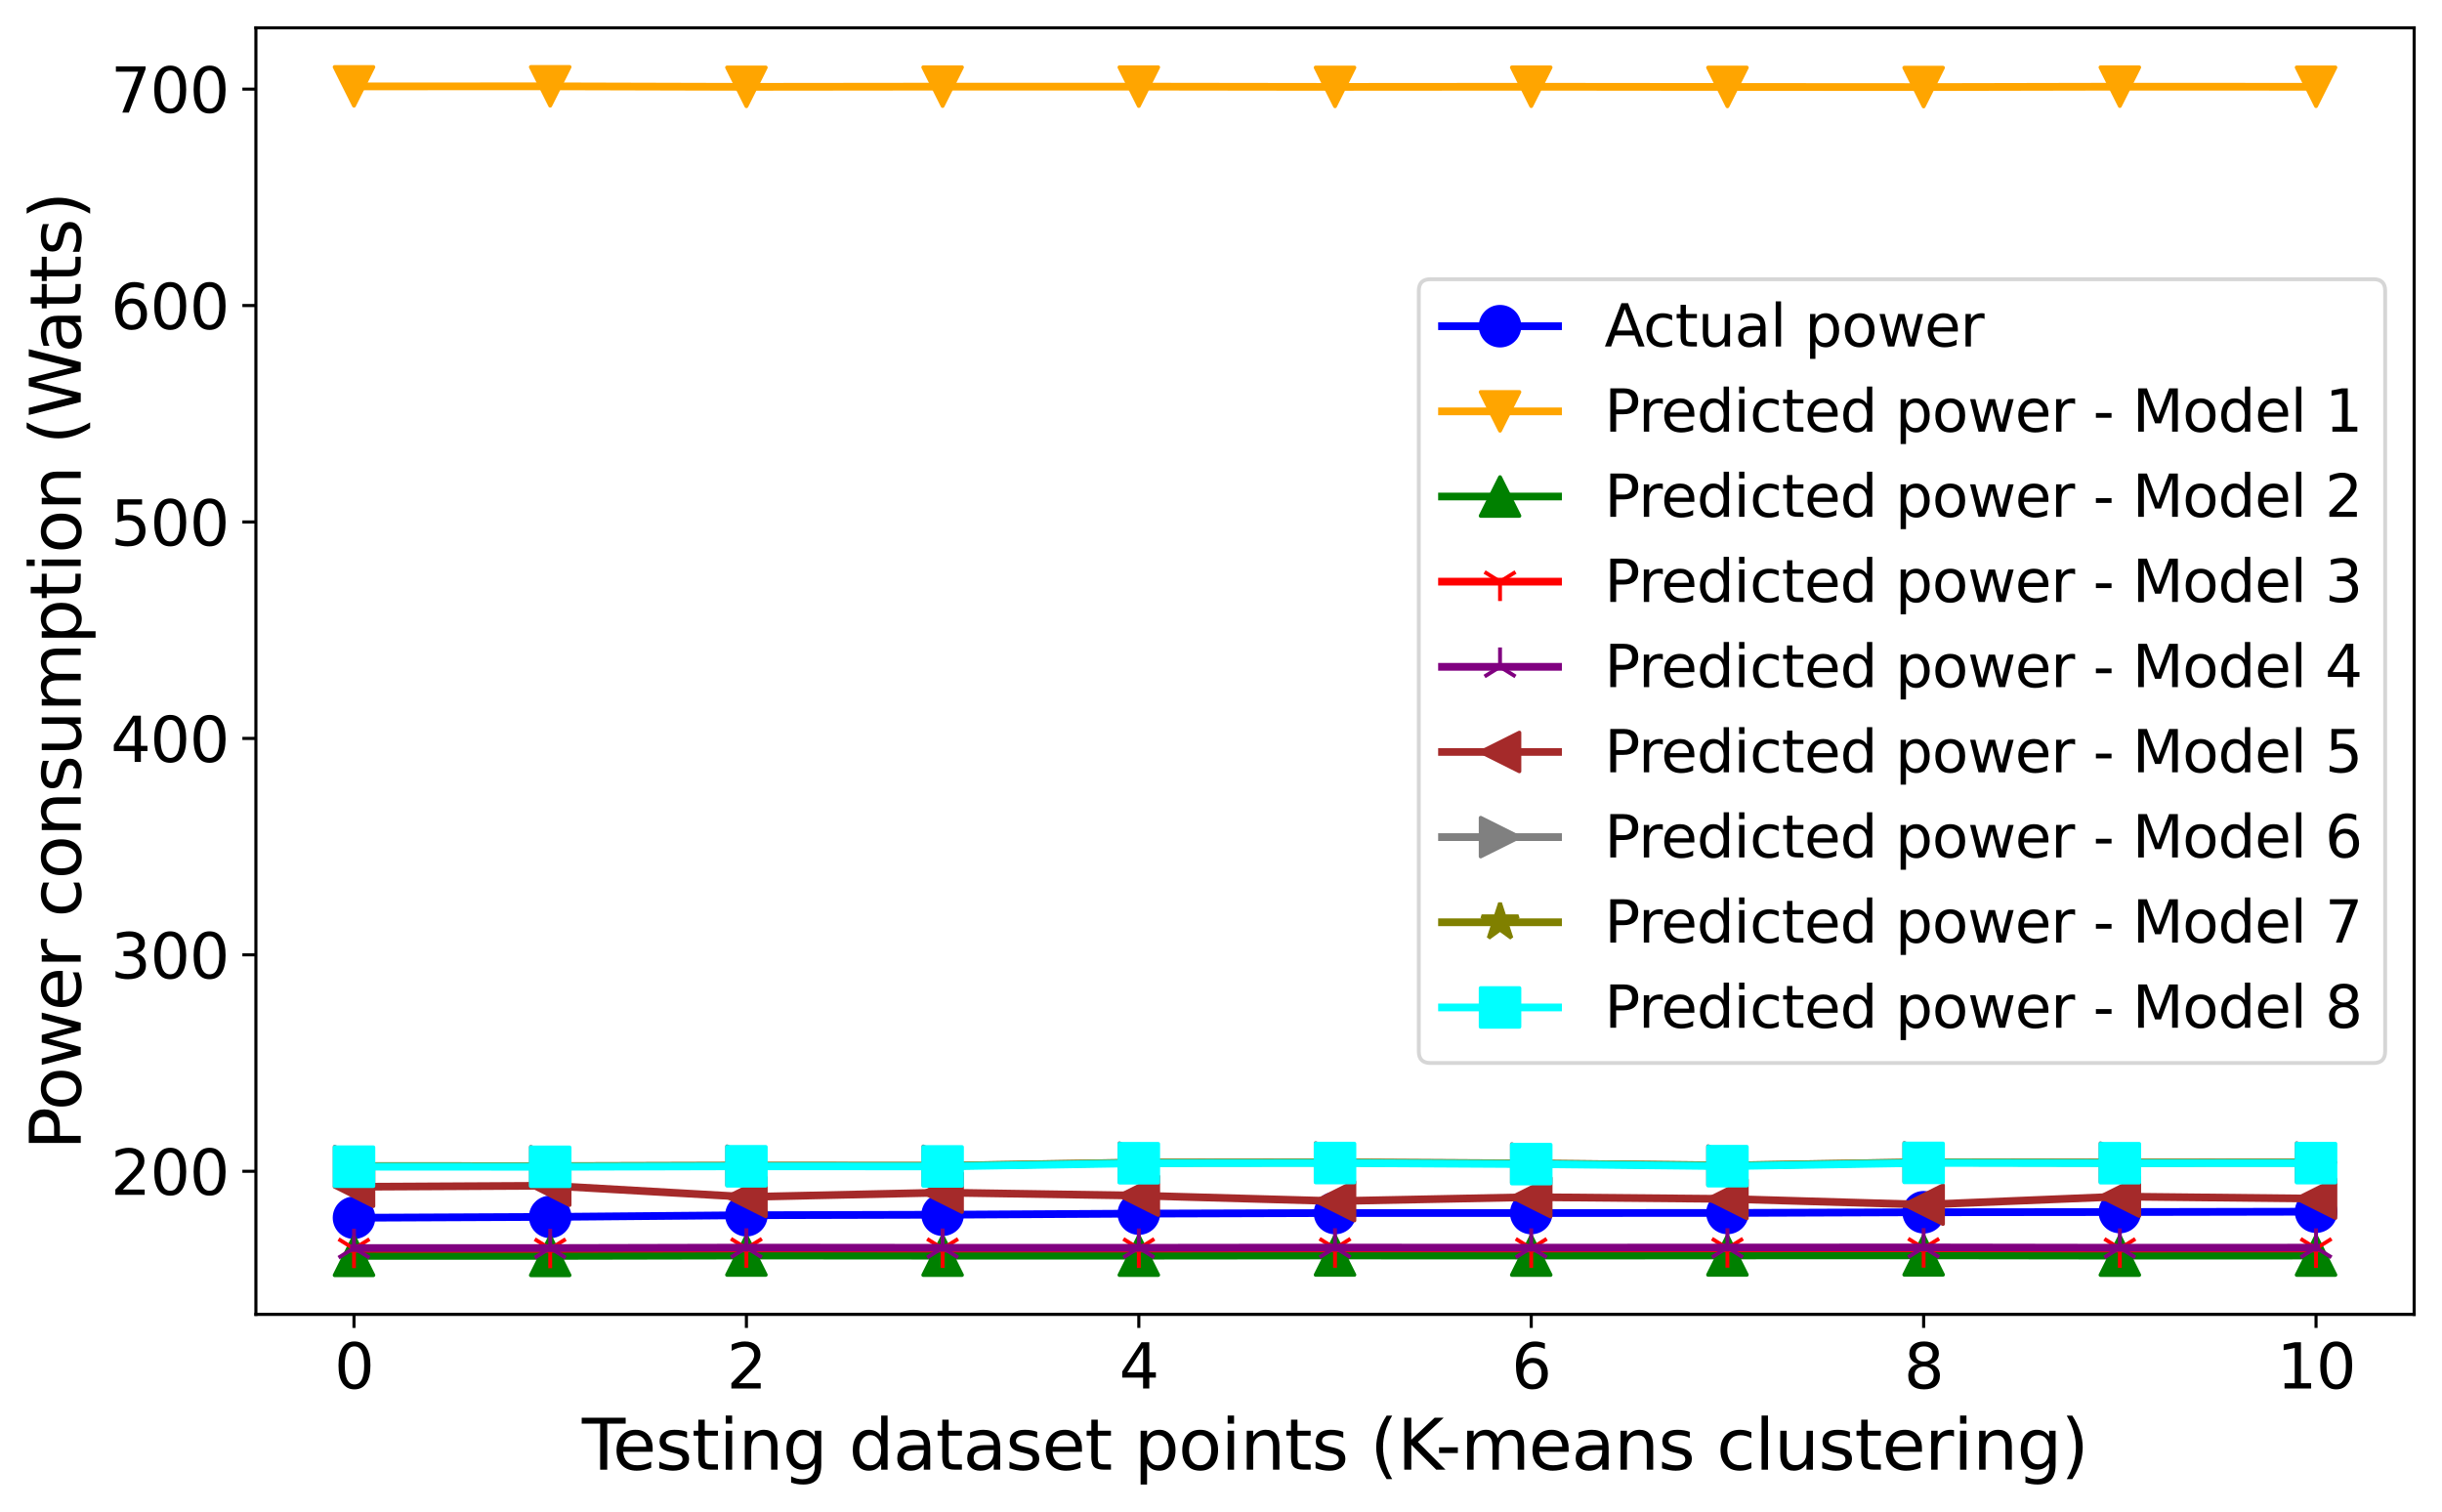 <?xml version="1.0" encoding="utf-8" standalone="no"?>
<!DOCTYPE svg PUBLIC "-//W3C//DTD SVG 1.1//EN"
  "http://www.w3.org/Graphics/SVG/1.1/DTD/svg11.dtd">
<svg xmlns:xlink="http://www.w3.org/1999/xlink" width="631.361pt" height="390.946pt" viewBox="0 0 631.361 390.946" xmlns="http://www.w3.org/2000/svg" version="1.1">
 <defs>
  <style type="text/css">*{stroke-linejoin: round; stroke-linecap: butt}</style>
 </defs>
 <g id="figure_1">
  <g id="patch_1">
   <path d="M 0 390.946 
L 631.361 390.946 
L 631.361 0 
L 0 0 
z
" style="fill: #ffffff"/>
  </g>
  <g id="axes_1">
   <g id="patch_2">
    <path d="M 66.161 339.84 
L 624.161 339.84 
L 624.161 7.2 
L 66.161 7.2 
z
" style="fill: #ffffff"/>
   </g>
   <g id="matplotlib.axis_1">
    <g id="xtick_1">
     <g id="line2d_1">
      <defs>
       <path id="m38f72d5461" d="M 0 0 
L 0 3.5 
" style="stroke: #000000; stroke-width: 0.8"/>
      </defs>
      <g>
       <use xlink:href="#m38f72d5461" x="91.524" y="339.84" style="stroke: #000000; stroke-width: 0.8"/>
      </g>
     </g>
     <g id="text_1">
      <!-- 0 -->
      <g transform="translate(86.434 358.998) scale(0.16 -0.16)">
       <defs>
        <path id="DejaVuSans-30" d="M 2034 4250 
Q 1547 4250 1301 3770 
Q 1056 3291 1056 2328 
Q 1056 1369 1301 889 
Q 1547 409 2034 409 
Q 2525 409 2770 889 
Q 3016 1369 3016 2328 
Q 3016 3291 2770 3770 
Q 2525 4250 2034 4250 
z
M 2034 4750 
Q 2819 4750 3233 4129 
Q 3647 3509 3647 2328 
Q 3647 1150 3233 529 
Q 2819 -91 2034 -91 
Q 1250 -91 836 529 
Q 422 1150 422 2328 
Q 422 3509 836 4129 
Q 1250 4750 2034 4750 
z
" transform="scale(0.016)"/>
       </defs>
       <use xlink:href="#DejaVuSans-30"/>
      </g>
     </g>
    </g>
    <g id="xtick_2">
     <g id="line2d_2">
      <g>
       <use xlink:href="#m38f72d5461" x="192.979" y="339.84" style="stroke: #000000; stroke-width: 0.8"/>
      </g>
     </g>
     <g id="text_2">
      <!-- 2 -->
      <g transform="translate(187.889 358.998) scale(0.16 -0.16)">
       <defs>
        <path id="DejaVuSans-32" d="M 1228 531 
L 3431 531 
L 3431 0 
L 469 0 
L 469 531 
Q 828 903 1448 1529 
Q 2069 2156 2228 2338 
Q 2531 2678 2651 2914 
Q 2772 3150 2772 3378 
Q 2772 3750 2511 3984 
Q 2250 4219 1831 4219 
Q 1534 4219 1204 4116 
Q 875 4013 500 3803 
L 500 4441 
Q 881 4594 1212 4672 
Q 1544 4750 1819 4750 
Q 2544 4750 2975 4387 
Q 3406 4025 3406 3419 
Q 3406 3131 3298 2873 
Q 3191 2616 2906 2266 
Q 2828 2175 2409 1742 
Q 1991 1309 1228 531 
z
" transform="scale(0.016)"/>
       </defs>
       <use xlink:href="#DejaVuSans-32"/>
      </g>
     </g>
    </g>
    <g id="xtick_3">
     <g id="line2d_3">
      <g>
       <use xlink:href="#m38f72d5461" x="294.433" y="339.84" style="stroke: #000000; stroke-width: 0.8"/>
      </g>
     </g>
     <g id="text_3">
      <!-- 4 -->
      <g transform="translate(289.343 358.998) scale(0.16 -0.16)">
       <defs>
        <path id="DejaVuSans-34" d="M 2419 4116 
L 825 1625 
L 2419 1625 
L 2419 4116 
z
M 2253 4666 
L 3047 4666 
L 3047 1625 
L 3713 1625 
L 3713 1100 
L 3047 1100 
L 3047 0 
L 2419 0 
L 2419 1100 
L 313 1100 
L 313 1709 
L 2253 4666 
z
" transform="scale(0.016)"/>
       </defs>
       <use xlink:href="#DejaVuSans-34"/>
      </g>
     </g>
    </g>
    <g id="xtick_4">
     <g id="line2d_4">
      <g>
       <use xlink:href="#m38f72d5461" x="395.888" y="339.84" style="stroke: #000000; stroke-width: 0.8"/>
      </g>
     </g>
     <g id="text_4">
      <!-- 6 -->
      <g transform="translate(390.798 358.998) scale(0.16 -0.16)">
       <defs>
        <path id="DejaVuSans-36" d="M 2113 2584 
Q 1688 2584 1439 2293 
Q 1191 2003 1191 1497 
Q 1191 994 1439 701 
Q 1688 409 2113 409 
Q 2538 409 2786 701 
Q 3034 994 3034 1497 
Q 3034 2003 2786 2293 
Q 2538 2584 2113 2584 
z
M 3366 4563 
L 3366 3988 
Q 3128 4100 2886 4159 
Q 2644 4219 2406 4219 
Q 1781 4219 1451 3797 
Q 1122 3375 1075 2522 
Q 1259 2794 1537 2939 
Q 1816 3084 2150 3084 
Q 2853 3084 3261 2657 
Q 3669 2231 3669 1497 
Q 3669 778 3244 343 
Q 2819 -91 2113 -91 
Q 1303 -91 875 529 
Q 447 1150 447 2328 
Q 447 3434 972 4092 
Q 1497 4750 2381 4750 
Q 2619 4750 2861 4703 
Q 3103 4656 3366 4563 
z
" transform="scale(0.016)"/>
       </defs>
       <use xlink:href="#DejaVuSans-36"/>
      </g>
     </g>
    </g>
    <g id="xtick_5">
     <g id="line2d_5">
      <g>
       <use xlink:href="#m38f72d5461" x="497.342" y="339.84" style="stroke: #000000; stroke-width: 0.8"/>
      </g>
     </g>
     <g id="text_5">
      <!-- 8 -->
      <g transform="translate(492.252 358.998) scale(0.16 -0.16)">
       <defs>
        <path id="DejaVuSans-38" d="M 2034 2216 
Q 1584 2216 1326 1975 
Q 1069 1734 1069 1313 
Q 1069 891 1326 650 
Q 1584 409 2034 409 
Q 2484 409 2743 651 
Q 3003 894 3003 1313 
Q 3003 1734 2745 1975 
Q 2488 2216 2034 2216 
z
M 1403 2484 
Q 997 2584 770 2862 
Q 544 3141 544 3541 
Q 544 4100 942 4425 
Q 1341 4750 2034 4750 
Q 2731 4750 3128 4425 
Q 3525 4100 3525 3541 
Q 3525 3141 3298 2862 
Q 3072 2584 2669 2484 
Q 3125 2378 3379 2068 
Q 3634 1759 3634 1313 
Q 3634 634 3220 271 
Q 2806 -91 2034 -91 
Q 1263 -91 848 271 
Q 434 634 434 1313 
Q 434 1759 690 2068 
Q 947 2378 1403 2484 
z
M 1172 3481 
Q 1172 3119 1398 2916 
Q 1625 2713 2034 2713 
Q 2441 2713 2670 2916 
Q 2900 3119 2900 3481 
Q 2900 3844 2670 4047 
Q 2441 4250 2034 4250 
Q 1625 4250 1398 4047 
Q 1172 3844 1172 3481 
z
" transform="scale(0.016)"/>
       </defs>
       <use xlink:href="#DejaVuSans-38"/>
      </g>
     </g>
    </g>
    <g id="xtick_6">
     <g id="line2d_6">
      <g>
       <use xlink:href="#m38f72d5461" x="598.797" y="339.84" style="stroke: #000000; stroke-width: 0.8"/>
      </g>
     </g>
     <g id="text_6">
      <!-- 10 -->
      <g transform="translate(588.617 358.998) scale(0.16 -0.16)">
       <defs>
        <path id="DejaVuSans-31" d="M 794 531 
L 1825 531 
L 1825 4091 
L 703 3866 
L 703 4441 
L 1819 4666 
L 2450 4666 
L 2450 531 
L 3481 531 
L 3481 0 
L 794 0 
L 794 531 
z
" transform="scale(0.016)"/>
       </defs>
       <use xlink:href="#DejaVuSans-31"/>
       <use xlink:href="#DejaVuSans-30" x="63.623"/>
      </g>
     </g>
    </g>
    <g id="text_7">
     <!-- Testing dataset points (K-means clustering) -->
     <g transform="translate(150.448 380.002) scale(0.18 -0.18)">
      <defs>
       <path id="DejaVuSans-54" d="M -19 4666 
L 3928 4666 
L 3928 4134 
L 2272 4134 
L 2272 0 
L 1638 0 
L 1638 4134 
L -19 4134 
L -19 4666 
z
" transform="scale(0.016)"/>
       <path id="DejaVuSans-65" d="M 3597 1894 
L 3597 1613 
L 953 1613 
Q 991 1019 1311 708 
Q 1631 397 2203 397 
Q 2534 397 2845 478 
Q 3156 559 3463 722 
L 3463 178 
Q 3153 47 2828 -22 
Q 2503 -91 2169 -91 
Q 1331 -91 842 396 
Q 353 884 353 1716 
Q 353 2575 817 3079 
Q 1281 3584 2069 3584 
Q 2775 3584 3186 3129 
Q 3597 2675 3597 1894 
z
M 3022 2063 
Q 3016 2534 2758 2815 
Q 2500 3097 2075 3097 
Q 1594 3097 1305 2825 
Q 1016 2553 972 2059 
L 3022 2063 
z
" transform="scale(0.016)"/>
       <path id="DejaVuSans-73" d="M 2834 3397 
L 2834 2853 
Q 2591 2978 2328 3040 
Q 2066 3103 1784 3103 
Q 1356 3103 1142 2972 
Q 928 2841 928 2578 
Q 928 2378 1081 2264 
Q 1234 2150 1697 2047 
L 1894 2003 
Q 2506 1872 2764 1633 
Q 3022 1394 3022 966 
Q 3022 478 2636 193 
Q 2250 -91 1575 -91 
Q 1294 -91 989 -36 
Q 684 19 347 128 
L 347 722 
Q 666 556 975 473 
Q 1284 391 1588 391 
Q 1994 391 2212 530 
Q 2431 669 2431 922 
Q 2431 1156 2273 1281 
Q 2116 1406 1581 1522 
L 1381 1569 
Q 847 1681 609 1914 
Q 372 2147 372 2553 
Q 372 3047 722 3315 
Q 1072 3584 1716 3584 
Q 2034 3584 2315 3537 
Q 2597 3491 2834 3397 
z
" transform="scale(0.016)"/>
       <path id="DejaVuSans-74" d="M 1172 4494 
L 1172 3500 
L 2356 3500 
L 2356 3053 
L 1172 3053 
L 1172 1153 
Q 1172 725 1289 603 
Q 1406 481 1766 481 
L 2356 481 
L 2356 0 
L 1766 0 
Q 1100 0 847 248 
Q 594 497 594 1153 
L 594 3053 
L 172 3053 
L 172 3500 
L 594 3500 
L 594 4494 
L 1172 4494 
z
" transform="scale(0.016)"/>
       <path id="DejaVuSans-69" d="M 603 3500 
L 1178 3500 
L 1178 0 
L 603 0 
L 603 3500 
z
M 603 4863 
L 1178 4863 
L 1178 4134 
L 603 4134 
L 603 4863 
z
" transform="scale(0.016)"/>
       <path id="DejaVuSans-6e" d="M 3513 2113 
L 3513 0 
L 2938 0 
L 2938 2094 
Q 2938 2591 2744 2837 
Q 2550 3084 2163 3084 
Q 1697 3084 1428 2787 
Q 1159 2491 1159 1978 
L 1159 0 
L 581 0 
L 581 3500 
L 1159 3500 
L 1159 2956 
Q 1366 3272 1645 3428 
Q 1925 3584 2291 3584 
Q 2894 3584 3203 3211 
Q 3513 2838 3513 2113 
z
" transform="scale(0.016)"/>
       <path id="DejaVuSans-67" d="M 2906 1791 
Q 2906 2416 2648 2759 
Q 2391 3103 1925 3103 
Q 1463 3103 1205 2759 
Q 947 2416 947 1791 
Q 947 1169 1205 825 
Q 1463 481 1925 481 
Q 2391 481 2648 825 
Q 2906 1169 2906 1791 
z
M 3481 434 
Q 3481 -459 3084 -895 
Q 2688 -1331 1869 -1331 
Q 1566 -1331 1297 -1286 
Q 1028 -1241 775 -1147 
L 775 -588 
Q 1028 -725 1275 -790 
Q 1522 -856 1778 -856 
Q 2344 -856 2625 -561 
Q 2906 -266 2906 331 
L 2906 616 
Q 2728 306 2450 153 
Q 2172 0 1784 0 
Q 1141 0 747 490 
Q 353 981 353 1791 
Q 353 2603 747 3093 
Q 1141 3584 1784 3584 
Q 2172 3584 2450 3431 
Q 2728 3278 2906 2969 
L 2906 3500 
L 3481 3500 
L 3481 434 
z
" transform="scale(0.016)"/>
       <path id="DejaVuSans-20" transform="scale(0.016)"/>
       <path id="DejaVuSans-64" d="M 2906 2969 
L 2906 4863 
L 3481 4863 
L 3481 0 
L 2906 0 
L 2906 525 
Q 2725 213 2448 61 
Q 2172 -91 1784 -91 
Q 1150 -91 751 415 
Q 353 922 353 1747 
Q 353 2572 751 3078 
Q 1150 3584 1784 3584 
Q 2172 3584 2448 3432 
Q 2725 3281 2906 2969 
z
M 947 1747 
Q 947 1113 1208 752 
Q 1469 391 1925 391 
Q 2381 391 2643 752 
Q 2906 1113 2906 1747 
Q 2906 2381 2643 2742 
Q 2381 3103 1925 3103 
Q 1469 3103 1208 2742 
Q 947 2381 947 1747 
z
" transform="scale(0.016)"/>
       <path id="DejaVuSans-61" d="M 2194 1759 
Q 1497 1759 1228 1600 
Q 959 1441 959 1056 
Q 959 750 1161 570 
Q 1363 391 1709 391 
Q 2188 391 2477 730 
Q 2766 1069 2766 1631 
L 2766 1759 
L 2194 1759 
z
M 3341 1997 
L 3341 0 
L 2766 0 
L 2766 531 
Q 2569 213 2275 61 
Q 1981 -91 1556 -91 
Q 1019 -91 701 211 
Q 384 513 384 1019 
Q 384 1609 779 1909 
Q 1175 2209 1959 2209 
L 2766 2209 
L 2766 2266 
Q 2766 2663 2505 2880 
Q 2244 3097 1772 3097 
Q 1472 3097 1187 3025 
Q 903 2953 641 2809 
L 641 3341 
Q 956 3463 1253 3523 
Q 1550 3584 1831 3584 
Q 2591 3584 2966 3190 
Q 3341 2797 3341 1997 
z
" transform="scale(0.016)"/>
       <path id="DejaVuSans-70" d="M 1159 525 
L 1159 -1331 
L 581 -1331 
L 581 3500 
L 1159 3500 
L 1159 2969 
Q 1341 3281 1617 3432 
Q 1894 3584 2278 3584 
Q 2916 3584 3314 3078 
Q 3713 2572 3713 1747 
Q 3713 922 3314 415 
Q 2916 -91 2278 -91 
Q 1894 -91 1617 61 
Q 1341 213 1159 525 
z
M 3116 1747 
Q 3116 2381 2855 2742 
Q 2594 3103 2138 3103 
Q 1681 3103 1420 2742 
Q 1159 2381 1159 1747 
Q 1159 1113 1420 752 
Q 1681 391 2138 391 
Q 2594 391 2855 752 
Q 3116 1113 3116 1747 
z
" transform="scale(0.016)"/>
       <path id="DejaVuSans-6f" d="M 1959 3097 
Q 1497 3097 1228 2736 
Q 959 2375 959 1747 
Q 959 1119 1226 758 
Q 1494 397 1959 397 
Q 2419 397 2687 759 
Q 2956 1122 2956 1747 
Q 2956 2369 2687 2733 
Q 2419 3097 1959 3097 
z
M 1959 3584 
Q 2709 3584 3137 3096 
Q 3566 2609 3566 1747 
Q 3566 888 3137 398 
Q 2709 -91 1959 -91 
Q 1206 -91 779 398 
Q 353 888 353 1747 
Q 353 2609 779 3096 
Q 1206 3584 1959 3584 
z
" transform="scale(0.016)"/>
       <path id="DejaVuSans-28" d="M 1984 4856 
Q 1566 4138 1362 3434 
Q 1159 2731 1159 2009 
Q 1159 1288 1364 580 
Q 1569 -128 1984 -844 
L 1484 -844 
Q 1016 -109 783 600 
Q 550 1309 550 2009 
Q 550 2706 781 3412 
Q 1013 4119 1484 4856 
L 1984 4856 
z
" transform="scale(0.016)"/>
       <path id="DejaVuSans-4b" d="M 628 4666 
L 1259 4666 
L 1259 2694 
L 3353 4666 
L 4166 4666 
L 1850 2491 
L 4331 0 
L 3500 0 
L 1259 2247 
L 1259 0 
L 628 0 
L 628 4666 
z
" transform="scale(0.016)"/>
       <path id="DejaVuSans-2d" d="M 313 2009 
L 1997 2009 
L 1997 1497 
L 313 1497 
L 313 2009 
z
" transform="scale(0.016)"/>
       <path id="DejaVuSans-6d" d="M 3328 2828 
Q 3544 3216 3844 3400 
Q 4144 3584 4550 3584 
Q 5097 3584 5394 3201 
Q 5691 2819 5691 2113 
L 5691 0 
L 5113 0 
L 5113 2094 
Q 5113 2597 4934 2840 
Q 4756 3084 4391 3084 
Q 3944 3084 3684 2787 
Q 3425 2491 3425 1978 
L 3425 0 
L 2847 0 
L 2847 2094 
Q 2847 2600 2669 2842 
Q 2491 3084 2119 3084 
Q 1678 3084 1418 2786 
Q 1159 2488 1159 1978 
L 1159 0 
L 581 0 
L 581 3500 
L 1159 3500 
L 1159 2956 
Q 1356 3278 1631 3431 
Q 1906 3584 2284 3584 
Q 2666 3584 2933 3390 
Q 3200 3197 3328 2828 
z
" transform="scale(0.016)"/>
       <path id="DejaVuSans-63" d="M 3122 3366 
L 3122 2828 
Q 2878 2963 2633 3030 
Q 2388 3097 2138 3097 
Q 1578 3097 1268 2742 
Q 959 2388 959 1747 
Q 959 1106 1268 751 
Q 1578 397 2138 397 
Q 2388 397 2633 464 
Q 2878 531 3122 666 
L 3122 134 
Q 2881 22 2623 -34 
Q 2366 -91 2075 -91 
Q 1284 -91 818 406 
Q 353 903 353 1747 
Q 353 2603 823 3093 
Q 1294 3584 2113 3584 
Q 2378 3584 2631 3529 
Q 2884 3475 3122 3366 
z
" transform="scale(0.016)"/>
       <path id="DejaVuSans-6c" d="M 603 4863 
L 1178 4863 
L 1178 0 
L 603 0 
L 603 4863 
z
" transform="scale(0.016)"/>
       <path id="DejaVuSans-75" d="M 544 1381 
L 544 3500 
L 1119 3500 
L 1119 1403 
Q 1119 906 1312 657 
Q 1506 409 1894 409 
Q 2359 409 2629 706 
Q 2900 1003 2900 1516 
L 2900 3500 
L 3475 3500 
L 3475 0 
L 2900 0 
L 2900 538 
Q 2691 219 2414 64 
Q 2138 -91 1772 -91 
Q 1169 -91 856 284 
Q 544 659 544 1381 
z
M 1991 3584 
L 1991 3584 
z
" transform="scale(0.016)"/>
       <path id="DejaVuSans-72" d="M 2631 2963 
Q 2534 3019 2420 3045 
Q 2306 3072 2169 3072 
Q 1681 3072 1420 2755 
Q 1159 2438 1159 1844 
L 1159 0 
L 581 0 
L 581 3500 
L 1159 3500 
L 1159 2956 
Q 1341 3275 1631 3429 
Q 1922 3584 2338 3584 
Q 2397 3584 2469 3576 
Q 2541 3569 2628 3553 
L 2631 2963 
z
" transform="scale(0.016)"/>
       <path id="DejaVuSans-29" d="M 513 4856 
L 1013 4856 
Q 1481 4119 1714 3412 
Q 1947 2706 1947 2009 
Q 1947 1309 1714 600 
Q 1481 -109 1013 -844 
L 513 -844 
Q 928 -128 1133 580 
Q 1338 1288 1338 2009 
Q 1338 2731 1133 3434 
Q 928 4138 513 4856 
z
" transform="scale(0.016)"/>
      </defs>
      <use xlink:href="#DejaVuSans-54"/>
      <use xlink:href="#DejaVuSans-65" x="44.084"/>
      <use xlink:href="#DejaVuSans-73" x="105.607"/>
      <use xlink:href="#DejaVuSans-74" x="157.707"/>
      <use xlink:href="#DejaVuSans-69" x="196.916"/>
      <use xlink:href="#DejaVuSans-6e" x="224.699"/>
      <use xlink:href="#DejaVuSans-67" x="288.078"/>
      <use xlink:href="#DejaVuSans-20" x="351.555"/>
      <use xlink:href="#DejaVuSans-64" x="383.342"/>
      <use xlink:href="#DejaVuSans-61" x="446.818"/>
      <use xlink:href="#DejaVuSans-74" x="508.098"/>
      <use xlink:href="#DejaVuSans-61" x="547.307"/>
      <use xlink:href="#DejaVuSans-73" x="608.586"/>
      <use xlink:href="#DejaVuSans-65" x="660.686"/>
      <use xlink:href="#DejaVuSans-74" x="722.209"/>
      <use xlink:href="#DejaVuSans-20" x="761.418"/>
      <use xlink:href="#DejaVuSans-70" x="793.205"/>
      <use xlink:href="#DejaVuSans-6f" x="856.682"/>
      <use xlink:href="#DejaVuSans-69" x="917.863"/>
      <use xlink:href="#DejaVuSans-6e" x="945.646"/>
      <use xlink:href="#DejaVuSans-74" x="1009.025"/>
      <use xlink:href="#DejaVuSans-73" x="1048.234"/>
      <use xlink:href="#DejaVuSans-20" x="1100.334"/>
      <use xlink:href="#DejaVuSans-28" x="1132.121"/>
      <use xlink:href="#DejaVuSans-4b" x="1171.135"/>
      <use xlink:href="#DejaVuSans-2d" x="1226.211"/>
      <use xlink:href="#DejaVuSans-6d" x="1262.295"/>
      <use xlink:href="#DejaVuSans-65" x="1359.707"/>
      <use xlink:href="#DejaVuSans-61" x="1421.23"/>
      <use xlink:href="#DejaVuSans-6e" x="1482.51"/>
      <use xlink:href="#DejaVuSans-73" x="1545.889"/>
      <use xlink:href="#DejaVuSans-20" x="1597.988"/>
      <use xlink:href="#DejaVuSans-63" x="1629.775"/>
      <use xlink:href="#DejaVuSans-6c" x="1684.756"/>
      <use xlink:href="#DejaVuSans-75" x="1712.539"/>
      <use xlink:href="#DejaVuSans-73" x="1775.918"/>
      <use xlink:href="#DejaVuSans-74" x="1828.018"/>
      <use xlink:href="#DejaVuSans-65" x="1867.227"/>
      <use xlink:href="#DejaVuSans-72" x="1928.75"/>
      <use xlink:href="#DejaVuSans-69" x="1969.863"/>
      <use xlink:href="#DejaVuSans-6e" x="1997.646"/>
      <use xlink:href="#DejaVuSans-67" x="2061.025"/>
      <use xlink:href="#DejaVuSans-29" x="2124.502"/>
     </g>
    </g>
   </g>
   <g id="matplotlib.axis_2">
    <g id="ytick_1">
     <g id="line2d_7">
      <defs>
       <path id="mc8030f37d3" d="M 0 0 
L -3.5 0 
" style="stroke: #000000; stroke-width: 0.8"/>
      </defs>
      <g>
       <use xlink:href="#mc8030f37d3" x="66.161" y="302.842" style="stroke: #000000; stroke-width: 0.8"/>
      </g>
     </g>
     <g id="text_8">
      <!-- 200 -->
      <g transform="translate(28.621 308.921) scale(0.16 -0.16)">
       <use xlink:href="#DejaVuSans-32"/>
       <use xlink:href="#DejaVuSans-30" x="63.623"/>
       <use xlink:href="#DejaVuSans-30" x="127.246"/>
      </g>
     </g>
    </g>
    <g id="ytick_2">
     <g id="line2d_8">
      <g>
       <use xlink:href="#mc8030f37d3" x="66.161" y="246.882" style="stroke: #000000; stroke-width: 0.8"/>
      </g>
     </g>
     <g id="text_9">
      <!-- 300 -->
      <g transform="translate(28.621 252.96) scale(0.16 -0.16)">
       <defs>
        <path id="DejaVuSans-33" d="M 2597 2516 
Q 3050 2419 3304 2112 
Q 3559 1806 3559 1356 
Q 3559 666 3084 287 
Q 2609 -91 1734 -91 
Q 1441 -91 1130 -33 
Q 819 25 488 141 
L 488 750 
Q 750 597 1062 519 
Q 1375 441 1716 441 
Q 2309 441 2620 675 
Q 2931 909 2931 1356 
Q 2931 1769 2642 2001 
Q 2353 2234 1838 2234 
L 1294 2234 
L 1294 2753 
L 1863 2753 
Q 2328 2753 2575 2939 
Q 2822 3125 2822 3475 
Q 2822 3834 2567 4026 
Q 2313 4219 1838 4219 
Q 1578 4219 1281 4162 
Q 984 4106 628 3988 
L 628 4550 
Q 988 4650 1302 4700 
Q 1616 4750 1894 4750 
Q 2613 4750 3031 4423 
Q 3450 4097 3450 3541 
Q 3450 3153 3228 2886 
Q 3006 2619 2597 2516 
z
" transform="scale(0.016)"/>
       </defs>
       <use xlink:href="#DejaVuSans-33"/>
       <use xlink:href="#DejaVuSans-30" x="63.623"/>
       <use xlink:href="#DejaVuSans-30" x="127.246"/>
      </g>
     </g>
    </g>
    <g id="ytick_3">
     <g id="line2d_9">
      <g>
       <use xlink:href="#mc8030f37d3" x="66.161" y="190.921" style="stroke: #000000; stroke-width: 0.8"/>
      </g>
     </g>
     <g id="text_10">
      <!-- 400 -->
      <g transform="translate(28.621 197) scale(0.16 -0.16)">
       <use xlink:href="#DejaVuSans-34"/>
       <use xlink:href="#DejaVuSans-30" x="63.623"/>
       <use xlink:href="#DejaVuSans-30" x="127.246"/>
      </g>
     </g>
    </g>
    <g id="ytick_4">
     <g id="line2d_10">
      <g>
       <use xlink:href="#mc8030f37d3" x="66.161" y="134.96" style="stroke: #000000; stroke-width: 0.8"/>
      </g>
     </g>
     <g id="text_11">
      <!-- 500 -->
      <g transform="translate(28.621 141.039) scale(0.16 -0.16)">
       <defs>
        <path id="DejaVuSans-35" d="M 691 4666 
L 3169 4666 
L 3169 4134 
L 1269 4134 
L 1269 2991 
Q 1406 3038 1543 3061 
Q 1681 3084 1819 3084 
Q 2600 3084 3056 2656 
Q 3513 2228 3513 1497 
Q 3513 744 3044 326 
Q 2575 -91 1722 -91 
Q 1428 -91 1123 -41 
Q 819 9 494 109 
L 494 744 
Q 775 591 1075 516 
Q 1375 441 1709 441 
Q 2250 441 2565 725 
Q 2881 1009 2881 1497 
Q 2881 1984 2565 2268 
Q 2250 2553 1709 2553 
Q 1456 2553 1204 2497 
Q 953 2441 691 2322 
L 691 4666 
z
" transform="scale(0.016)"/>
       </defs>
       <use xlink:href="#DejaVuSans-35"/>
       <use xlink:href="#DejaVuSans-30" x="63.623"/>
       <use xlink:href="#DejaVuSans-30" x="127.246"/>
      </g>
     </g>
    </g>
    <g id="ytick_5">
     <g id="line2d_11">
      <g>
       <use xlink:href="#mc8030f37d3" x="66.161" y="78.999" style="stroke: #000000; stroke-width: 0.8"/>
      </g>
     </g>
     <g id="text_12">
      <!-- 600 -->
      <g transform="translate(28.621 85.078) scale(0.16 -0.16)">
       <use xlink:href="#DejaVuSans-36"/>
       <use xlink:href="#DejaVuSans-30" x="63.623"/>
       <use xlink:href="#DejaVuSans-30" x="127.246"/>
      </g>
     </g>
    </g>
    <g id="ytick_6">
     <g id="line2d_12">
      <g>
       <use xlink:href="#mc8030f37d3" x="66.161" y="23.038" style="stroke: #000000; stroke-width: 0.8"/>
      </g>
     </g>
     <g id="text_13">
      <!-- 700 -->
      <g transform="translate(28.621 29.117) scale(0.16 -0.16)">
       <defs>
        <path id="DejaVuSans-37" d="M 525 4666 
L 3525 4666 
L 3525 4397 
L 1831 0 
L 1172 0 
L 2766 4134 
L 525 4134 
L 525 4666 
z
" transform="scale(0.016)"/>
       </defs>
       <use xlink:href="#DejaVuSans-37"/>
       <use xlink:href="#DejaVuSans-30" x="63.623"/>
       <use xlink:href="#DejaVuSans-30" x="127.246"/>
      </g>
     </g>
    </g>
    <g id="text_14">
     <!-- Power consumption (Watts) -->
     <g transform="translate(20.877 297.325) rotate(-90) scale(0.18 -0.18)">
      <defs>
       <path id="DejaVuSans-50" d="M 1259 4147 
L 1259 2394 
L 2053 2394 
Q 2494 2394 2734 2622 
Q 2975 2850 2975 3272 
Q 2975 3691 2734 3919 
Q 2494 4147 2053 4147 
L 1259 4147 
z
M 628 4666 
L 2053 4666 
Q 2838 4666 3239 4311 
Q 3641 3956 3641 3272 
Q 3641 2581 3239 2228 
Q 2838 1875 2053 1875 
L 1259 1875 
L 1259 0 
L 628 0 
L 628 4666 
z
" transform="scale(0.016)"/>
       <path id="DejaVuSans-77" d="M 269 3500 
L 844 3500 
L 1563 769 
L 2278 3500 
L 2956 3500 
L 3675 769 
L 4391 3500 
L 4966 3500 
L 4050 0 
L 3372 0 
L 2619 2869 
L 1863 0 
L 1184 0 
L 269 3500 
z
" transform="scale(0.016)"/>
       <path id="DejaVuSans-57" d="M 213 4666 
L 850 4666 
L 1831 722 
L 2809 4666 
L 3519 4666 
L 4500 722 
L 5478 4666 
L 6119 4666 
L 4947 0 
L 4153 0 
L 3169 4050 
L 2175 0 
L 1381 0 
L 213 4666 
z
" transform="scale(0.016)"/>
      </defs>
      <use xlink:href="#DejaVuSans-50"/>
      <use xlink:href="#DejaVuSans-6f" x="56.678"/>
      <use xlink:href="#DejaVuSans-77" x="117.859"/>
      <use xlink:href="#DejaVuSans-65" x="199.646"/>
      <use xlink:href="#DejaVuSans-72" x="261.17"/>
      <use xlink:href="#DejaVuSans-20" x="302.283"/>
      <use xlink:href="#DejaVuSans-63" x="334.07"/>
      <use xlink:href="#DejaVuSans-6f" x="389.051"/>
      <use xlink:href="#DejaVuSans-6e" x="450.232"/>
      <use xlink:href="#DejaVuSans-73" x="513.611"/>
      <use xlink:href="#DejaVuSans-75" x="565.711"/>
      <use xlink:href="#DejaVuSans-6d" x="629.09"/>
      <use xlink:href="#DejaVuSans-70" x="726.502"/>
      <use xlink:href="#DejaVuSans-74" x="789.979"/>
      <use xlink:href="#DejaVuSans-69" x="829.188"/>
      <use xlink:href="#DejaVuSans-6f" x="856.971"/>
      <use xlink:href="#DejaVuSans-6e" x="918.152"/>
      <use xlink:href="#DejaVuSans-20" x="981.531"/>
      <use xlink:href="#DejaVuSans-28" x="1013.318"/>
      <use xlink:href="#DejaVuSans-57" x="1052.332"/>
      <use xlink:href="#DejaVuSans-61" x="1144.834"/>
      <use xlink:href="#DejaVuSans-74" x="1206.113"/>
      <use xlink:href="#DejaVuSans-74" x="1245.322"/>
      <use xlink:href="#DejaVuSans-73" x="1284.531"/>
      <use xlink:href="#DejaVuSans-29" x="1336.631"/>
     </g>
    </g>
   </g>
   <g id="line2d_13">
    <path d="M 91.524 314.86 
L 142.252 314.639 
L 192.979 314.205 
L 243.706 314.078 
L 294.433 313.79 
L 345.161 313.641 
L 395.888 313.639 
L 446.615 313.615 
L 497.342 313.436 
L 548.07 313.383 
L 598.797 313.293 
" clip-path="url(#pd266589e51)" style="fill: none; stroke: #0000ff; stroke-width: 2; stroke-linecap: square"/>
    <defs>
     <path id="m039ae60e37" d="M 0 5 
C 1.326 5 2.598 4.473 3.536 3.536 
C 4.473 2.598 5 1.326 5 0 
C 5 -1.326 4.473 -2.598 3.536 -3.536 
C 2.598 -4.473 1.326 -5 0 -5 
C -1.326 -5 -2.598 -4.473 -3.536 -3.536 
C -4.473 -2.598 -5 -1.326 -5 0 
C -5 1.326 -4.473 2.598 -3.536 3.536 
C -2.598 4.473 -1.326 5 0 5 
z
" style="stroke: #0000ff"/>
    </defs>
    <g clip-path="url(#pd266589e51)">
     <use xlink:href="#m039ae60e37" x="91.524" y="314.86" style="fill: #0000ff; stroke: #0000ff"/>
     <use xlink:href="#m039ae60e37" x="142.252" y="314.639" style="fill: #0000ff; stroke: #0000ff"/>
     <use xlink:href="#m039ae60e37" x="192.979" y="314.205" style="fill: #0000ff; stroke: #0000ff"/>
     <use xlink:href="#m039ae60e37" x="243.706" y="314.078" style="fill: #0000ff; stroke: #0000ff"/>
     <use xlink:href="#m039ae60e37" x="294.433" y="313.79" style="fill: #0000ff; stroke: #0000ff"/>
     <use xlink:href="#m039ae60e37" x="345.161" y="313.641" style="fill: #0000ff; stroke: #0000ff"/>
     <use xlink:href="#m039ae60e37" x="395.888" y="313.639" style="fill: #0000ff; stroke: #0000ff"/>
     <use xlink:href="#m039ae60e37" x="446.615" y="313.615" style="fill: #0000ff; stroke: #0000ff"/>
     <use xlink:href="#m039ae60e37" x="497.342" y="313.436" style="fill: #0000ff; stroke: #0000ff"/>
     <use xlink:href="#m039ae60e37" x="548.07" y="313.383" style="fill: #0000ff; stroke: #0000ff"/>
     <use xlink:href="#m039ae60e37" x="598.797" y="313.293" style="fill: #0000ff; stroke: #0000ff"/>
    </g>
   </g>
   <g id="line2d_14">
    <path d="M 91.524 22.33 
L 142.252 22.32 
L 192.979 22.452 
L 243.706 22.397 
L 294.433 22.397 
L 345.161 22.465 
L 395.888 22.427 
L 446.615 22.478 
L 497.342 22.512 
L 548.07 22.409 
L 598.797 22.433 
" clip-path="url(#pd266589e51)" style="fill: none; stroke: #ffa500; stroke-width: 2; stroke-linecap: square"/>
    <defs>
     <path id="md828737161" d="M -0 5 
L 5 -5 
L -5 -5 
z
" style="stroke: #ffa500; stroke-linejoin: miter"/>
    </defs>
    <g clip-path="url(#pd266589e51)">
     <use xlink:href="#md828737161" x="91.524" y="22.33" style="fill: #ffa500; stroke: #ffa500; stroke-linejoin: miter"/>
     <use xlink:href="#md828737161" x="142.252" y="22.32" style="fill: #ffa500; stroke: #ffa500; stroke-linejoin: miter"/>
     <use xlink:href="#md828737161" x="192.979" y="22.452" style="fill: #ffa500; stroke: #ffa500; stroke-linejoin: miter"/>
     <use xlink:href="#md828737161" x="243.706" y="22.397" style="fill: #ffa500; stroke: #ffa500; stroke-linejoin: miter"/>
     <use xlink:href="#md828737161" x="294.433" y="22.397" style="fill: #ffa500; stroke: #ffa500; stroke-linejoin: miter"/>
     <use xlink:href="#md828737161" x="345.161" y="22.465" style="fill: #ffa500; stroke: #ffa500; stroke-linejoin: miter"/>
     <use xlink:href="#md828737161" x="395.888" y="22.427" style="fill: #ffa500; stroke: #ffa500; stroke-linejoin: miter"/>
     <use xlink:href="#md828737161" x="446.615" y="22.478" style="fill: #ffa500; stroke: #ffa500; stroke-linejoin: miter"/>
     <use xlink:href="#md828737161" x="497.342" y="22.512" style="fill: #ffa500; stroke: #ffa500; stroke-linejoin: miter"/>
     <use xlink:href="#md828737161" x="548.07" y="22.409" style="fill: #ffa500; stroke: #ffa500; stroke-linejoin: miter"/>
     <use xlink:href="#md828737161" x="598.797" y="22.433" style="fill: #ffa500; stroke: #ffa500; stroke-linejoin: miter"/>
    </g>
   </g>
   <g id="line2d_15">
    <path d="M 91.524 324.712 
L 142.252 324.72 
L 192.979 324.624 
L 243.706 324.662 
L 294.433 324.662 
L 345.161 324.616 
L 395.888 324.641 
L 446.615 324.608 
L 497.342 324.587 
L 548.07 324.653 
L 598.797 324.637 
" clip-path="url(#pd266589e51)" style="fill: none; stroke: #008000; stroke-width: 2; stroke-linecap: square"/>
    <defs>
     <path id="maa77c1a180" d="M 0 -5 
L -5 5 
L 5 5 
z
" style="stroke: #008000; stroke-linejoin: miter"/>
    </defs>
    <g clip-path="url(#pd266589e51)">
     <use xlink:href="#maa77c1a180" x="91.524" y="324.712" style="fill: #008000; stroke: #008000; stroke-linejoin: miter"/>
     <use xlink:href="#maa77c1a180" x="142.252" y="324.72" style="fill: #008000; stroke: #008000; stroke-linejoin: miter"/>
     <use xlink:href="#maa77c1a180" x="192.979" y="324.624" style="fill: #008000; stroke: #008000; stroke-linejoin: miter"/>
     <use xlink:href="#maa77c1a180" x="243.706" y="324.662" style="fill: #008000; stroke: #008000; stroke-linejoin: miter"/>
     <use xlink:href="#maa77c1a180" x="294.433" y="324.662" style="fill: #008000; stroke: #008000; stroke-linejoin: miter"/>
     <use xlink:href="#maa77c1a180" x="345.161" y="324.616" style="fill: #008000; stroke: #008000; stroke-linejoin: miter"/>
     <use xlink:href="#maa77c1a180" x="395.888" y="324.641" style="fill: #008000; stroke: #008000; stroke-linejoin: miter"/>
     <use xlink:href="#maa77c1a180" x="446.615" y="324.608" style="fill: #008000; stroke: #008000; stroke-linejoin: miter"/>
     <use xlink:href="#maa77c1a180" x="497.342" y="324.587" style="fill: #008000; stroke: #008000; stroke-linejoin: miter"/>
     <use xlink:href="#maa77c1a180" x="548.07" y="324.653" style="fill: #008000; stroke: #008000; stroke-linejoin: miter"/>
     <use xlink:href="#maa77c1a180" x="598.797" y="324.637" style="fill: #008000; stroke: #008000; stroke-linejoin: miter"/>
    </g>
   </g>
   <g id="line2d_16">
    <path d="M 91.524 322.887 
L 142.252 322.896 
L 192.979 322.794 
L 243.706 322.834 
L 294.433 322.834 
L 345.161 322.785 
L 395.888 322.811 
L 446.615 322.776 
L 497.342 322.754 
L 548.07 322.825 
L 598.797 322.807 
" clip-path="url(#pd266589e51)" style="fill: none; stroke: #ff0000; stroke-width: 2; stroke-linecap: square"/>
    <defs>
     <path id="m8ec4ffebb4" d="M 0 0 
L 0 5 
M 0 0 
L 4 -2.5 
M 0 0 
L -4 -2.5 
" style="stroke: #ff0000"/>
    </defs>
    <g clip-path="url(#pd266589e51)">
     <use xlink:href="#m8ec4ffebb4" x="91.524" y="322.887" style="fill: #ff0000; stroke: #ff0000"/>
     <use xlink:href="#m8ec4ffebb4" x="142.252" y="322.896" style="fill: #ff0000; stroke: #ff0000"/>
     <use xlink:href="#m8ec4ffebb4" x="192.979" y="322.794" style="fill: #ff0000; stroke: #ff0000"/>
     <use xlink:href="#m8ec4ffebb4" x="243.706" y="322.834" style="fill: #ff0000; stroke: #ff0000"/>
     <use xlink:href="#m8ec4ffebb4" x="294.433" y="322.834" style="fill: #ff0000; stroke: #ff0000"/>
     <use xlink:href="#m8ec4ffebb4" x="345.161" y="322.785" style="fill: #ff0000; stroke: #ff0000"/>
     <use xlink:href="#m8ec4ffebb4" x="395.888" y="322.811" style="fill: #ff0000; stroke: #ff0000"/>
     <use xlink:href="#m8ec4ffebb4" x="446.615" y="322.776" style="fill: #ff0000; stroke: #ff0000"/>
     <use xlink:href="#m8ec4ffebb4" x="497.342" y="322.754" style="fill: #ff0000; stroke: #ff0000"/>
     <use xlink:href="#m8ec4ffebb4" x="548.07" y="322.825" style="fill: #ff0000; stroke: #ff0000"/>
     <use xlink:href="#m8ec4ffebb4" x="598.797" y="322.807" style="fill: #ff0000; stroke: #ff0000"/>
    </g>
   </g>
   <g id="line2d_17">
    <path d="M 91.524 322.684 
L 142.252 322.694 
L 192.979 322.582 
L 243.706 322.626 
L 294.433 322.626 
L 345.161 322.572 
L 395.888 322.601 
L 446.615 322.562 
L 497.342 322.538 
L 548.07 322.616 
L 598.797 322.596 
" clip-path="url(#pd266589e51)" style="fill: none; stroke: #800080; stroke-width: 2; stroke-linecap: square"/>
    <defs>
     <path id="m4104e8581a" d="M 0 0 
L 0 -5 
M 0 0 
L -4 2.5 
M 0 0 
L 4 2.5 
" style="stroke: #800080"/>
    </defs>
    <g clip-path="url(#pd266589e51)">
     <use xlink:href="#m4104e8581a" x="91.524" y="322.684" style="fill: #800080; stroke: #800080"/>
     <use xlink:href="#m4104e8581a" x="142.252" y="322.694" style="fill: #800080; stroke: #800080"/>
     <use xlink:href="#m4104e8581a" x="192.979" y="322.582" style="fill: #800080; stroke: #800080"/>
     <use xlink:href="#m4104e8581a" x="243.706" y="322.626" style="fill: #800080; stroke: #800080"/>
     <use xlink:href="#m4104e8581a" x="294.433" y="322.626" style="fill: #800080; stroke: #800080"/>
     <use xlink:href="#m4104e8581a" x="345.161" y="322.572" style="fill: #800080; stroke: #800080"/>
     <use xlink:href="#m4104e8581a" x="395.888" y="322.601" style="fill: #800080; stroke: #800080"/>
     <use xlink:href="#m4104e8581a" x="446.615" y="322.562" style="fill: #800080; stroke: #800080"/>
     <use xlink:href="#m4104e8581a" x="497.342" y="322.538" style="fill: #800080; stroke: #800080"/>
     <use xlink:href="#m4104e8581a" x="548.07" y="322.616" style="fill: #800080; stroke: #800080"/>
     <use xlink:href="#m4104e8581a" x="598.797" y="322.596" style="fill: #800080; stroke: #800080"/>
    </g>
   </g>
   <g id="line2d_18">
    <path d="M 91.524 306.847 
L 142.252 306.581 
L 192.979 309.471 
L 243.706 308.354 
L 294.433 309.131 
L 345.161 310.554 
L 395.888 309.532 
L 446.615 309.985 
L 497.342 311.468 
L 548.07 309.384 
L 598.797 309.912 
" clip-path="url(#pd266589e51)" style="fill: none; stroke: #a52a2a; stroke-width: 2; stroke-linecap: square"/>
    <defs>
     <path id="md9aed75ec5" d="M -5 -0 
L 5 5 
L 5 -5 
z
" style="stroke: #a52a2a; stroke-linejoin: miter"/>
    </defs>
    <g clip-path="url(#pd266589e51)">
     <use xlink:href="#md9aed75ec5" x="91.524" y="306.847" style="fill: #a52a2a; stroke: #a52a2a; stroke-linejoin: miter"/>
     <use xlink:href="#md9aed75ec5" x="142.252" y="306.581" style="fill: #a52a2a; stroke: #a52a2a; stroke-linejoin: miter"/>
     <use xlink:href="#md9aed75ec5" x="192.979" y="309.471" style="fill: #a52a2a; stroke: #a52a2a; stroke-linejoin: miter"/>
     <use xlink:href="#md9aed75ec5" x="243.706" y="308.354" style="fill: #a52a2a; stroke: #a52a2a; stroke-linejoin: miter"/>
     <use xlink:href="#md9aed75ec5" x="294.433" y="309.131" style="fill: #a52a2a; stroke: #a52a2a; stroke-linejoin: miter"/>
     <use xlink:href="#md9aed75ec5" x="345.161" y="310.554" style="fill: #a52a2a; stroke: #a52a2a; stroke-linejoin: miter"/>
     <use xlink:href="#md9aed75ec5" x="395.888" y="309.532" style="fill: #a52a2a; stroke: #a52a2a; stroke-linejoin: miter"/>
     <use xlink:href="#md9aed75ec5" x="446.615" y="309.985" style="fill: #a52a2a; stroke: #a52a2a; stroke-linejoin: miter"/>
     <use xlink:href="#md9aed75ec5" x="497.342" y="311.468" style="fill: #a52a2a; stroke: #a52a2a; stroke-linejoin: miter"/>
     <use xlink:href="#md9aed75ec5" x="548.07" y="309.384" style="fill: #a52a2a; stroke: #a52a2a; stroke-linejoin: miter"/>
     <use xlink:href="#md9aed75ec5" x="598.797" y="309.912" style="fill: #a52a2a; stroke: #a52a2a; stroke-linejoin: miter"/>
    </g>
   </g>
   <g id="line2d_19">
    <path d="M 91.524 301.485 
L 142.252 301.515 
L 192.979 301.385 
L 243.706 301.418 
L 294.433 300.592 
L 345.161 300.542 
L 395.888 300.813 
L 446.615 301.351 
L 497.342 300.504 
L 548.07 300.588 
L 598.797 300.56 
" clip-path="url(#pd266589e51)" style="fill: none; stroke: #808080; stroke-width: 2; stroke-linecap: square"/>
    <defs>
     <path id="m06900d58e6" d="M 5 0 
L -5 -5 
L -5 5 
z
" style="stroke: #808080; stroke-linejoin: miter"/>
    </defs>
    <g clip-path="url(#pd266589e51)">
     <use xlink:href="#m06900d58e6" x="91.524" y="301.485" style="fill: #808080; stroke: #808080; stroke-linejoin: miter"/>
     <use xlink:href="#m06900d58e6" x="142.252" y="301.515" style="fill: #808080; stroke: #808080; stroke-linejoin: miter"/>
     <use xlink:href="#m06900d58e6" x="192.979" y="301.385" style="fill: #808080; stroke: #808080; stroke-linejoin: miter"/>
     <use xlink:href="#m06900d58e6" x="243.706" y="301.418" style="fill: #808080; stroke: #808080; stroke-linejoin: miter"/>
     <use xlink:href="#m06900d58e6" x="294.433" y="300.592" style="fill: #808080; stroke: #808080; stroke-linejoin: miter"/>
     <use xlink:href="#m06900d58e6" x="345.161" y="300.542" style="fill: #808080; stroke: #808080; stroke-linejoin: miter"/>
     <use xlink:href="#m06900d58e6" x="395.888" y="300.813" style="fill: #808080; stroke: #808080; stroke-linejoin: miter"/>
     <use xlink:href="#m06900d58e6" x="446.615" y="301.351" style="fill: #808080; stroke: #808080; stroke-linejoin: miter"/>
     <use xlink:href="#m06900d58e6" x="497.342" y="300.504" style="fill: #808080; stroke: #808080; stroke-linejoin: miter"/>
     <use xlink:href="#m06900d58e6" x="548.07" y="300.588" style="fill: #808080; stroke: #808080; stroke-linejoin: miter"/>
     <use xlink:href="#m06900d58e6" x="598.797" y="300.56" style="fill: #808080; stroke: #808080; stroke-linejoin: miter"/>
    </g>
   </g>
   <g id="line2d_20">
    <path d="M 91.524 301.503 
L 142.252 301.533 
L 192.979 301.403 
L 243.706 301.437 
L 294.433 300.613 
L 345.161 300.563 
L 395.888 300.833 
L 446.615 301.369 
L 497.342 300.525 
L 548.07 300.609 
L 598.797 300.581 
" clip-path="url(#pd266589e51)" style="fill: none; stroke: #808000; stroke-width: 2; stroke-linecap: square"/>
    <defs>
     <path id="m8e8c718620" d="M 0 -5 
L -1.123 -1.545 
L -4.755 -1.545 
L -1.816 0.59 
L -2.939 4.045 
L -0 1.91 
L 2.939 4.045 
L 1.816 0.59 
L 4.755 -1.545 
L 1.123 -1.545 
z
" style="stroke: #808000; stroke-linejoin: bevel"/>
    </defs>
    <g clip-path="url(#pd266589e51)">
     <use xlink:href="#m8e8c718620" x="91.524" y="301.503" style="fill: #808000; stroke: #808000; stroke-linejoin: bevel"/>
     <use xlink:href="#m8e8c718620" x="142.252" y="301.533" style="fill: #808000; stroke: #808000; stroke-linejoin: bevel"/>
     <use xlink:href="#m8e8c718620" x="192.979" y="301.403" style="fill: #808000; stroke: #808000; stroke-linejoin: bevel"/>
     <use xlink:href="#m8e8c718620" x="243.706" y="301.437" style="fill: #808000; stroke: #808000; stroke-linejoin: bevel"/>
     <use xlink:href="#m8e8c718620" x="294.433" y="300.613" style="fill: #808000; stroke: #808000; stroke-linejoin: bevel"/>
     <use xlink:href="#m8e8c718620" x="345.161" y="300.563" style="fill: #808000; stroke: #808000; stroke-linejoin: bevel"/>
     <use xlink:href="#m8e8c718620" x="395.888" y="300.833" style="fill: #808000; stroke: #808000; stroke-linejoin: bevel"/>
     <use xlink:href="#m8e8c718620" x="446.615" y="301.369" style="fill: #808000; stroke: #808000; stroke-linejoin: bevel"/>
     <use xlink:href="#m8e8c718620" x="497.342" y="300.525" style="fill: #808000; stroke: #808000; stroke-linejoin: bevel"/>
     <use xlink:href="#m8e8c718620" x="548.07" y="300.609" style="fill: #808000; stroke: #808000; stroke-linejoin: bevel"/>
     <use xlink:href="#m8e8c718620" x="598.797" y="300.581" style="fill: #808000; stroke: #808000; stroke-linejoin: bevel"/>
    </g>
   </g>
   <g id="line2d_21">
    <path d="M 91.524 301.653 
L 142.252 301.683 
L 192.979 301.553 
L 243.706 301.586 
L 294.433 300.762 
L 345.161 300.713 
L 395.888 300.983 
L 446.615 301.519 
L 497.342 300.674 
L 548.07 300.759 
L 598.797 300.731 
" clip-path="url(#pd266589e51)" style="fill: none; stroke: #00ffff; stroke-width: 2; stroke-linecap: square"/>
    <defs>
     <path id="mf03553bea2" d="M -5 5 
L 5 5 
L 5 -5 
L -5 -5 
z
" style="stroke: #00ffff; stroke-linejoin: miter"/>
    </defs>
    <g clip-path="url(#pd266589e51)">
     <use xlink:href="#mf03553bea2" x="91.524" y="301.653" style="fill: #00ffff; stroke: #00ffff; stroke-linejoin: miter"/>
     <use xlink:href="#mf03553bea2" x="142.252" y="301.683" style="fill: #00ffff; stroke: #00ffff; stroke-linejoin: miter"/>
     <use xlink:href="#mf03553bea2" x="192.979" y="301.553" style="fill: #00ffff; stroke: #00ffff; stroke-linejoin: miter"/>
     <use xlink:href="#mf03553bea2" x="243.706" y="301.586" style="fill: #00ffff; stroke: #00ffff; stroke-linejoin: miter"/>
     <use xlink:href="#mf03553bea2" x="294.433" y="300.762" style="fill: #00ffff; stroke: #00ffff; stroke-linejoin: miter"/>
     <use xlink:href="#mf03553bea2" x="345.161" y="300.713" style="fill: #00ffff; stroke: #00ffff; stroke-linejoin: miter"/>
     <use xlink:href="#mf03553bea2" x="395.888" y="300.983" style="fill: #00ffff; stroke: #00ffff; stroke-linejoin: miter"/>
     <use xlink:href="#mf03553bea2" x="446.615" y="301.519" style="fill: #00ffff; stroke: #00ffff; stroke-linejoin: miter"/>
     <use xlink:href="#mf03553bea2" x="497.342" y="300.674" style="fill: #00ffff; stroke: #00ffff; stroke-linejoin: miter"/>
     <use xlink:href="#mf03553bea2" x="548.07" y="300.759" style="fill: #00ffff; stroke: #00ffff; stroke-linejoin: miter"/>
     <use xlink:href="#mf03553bea2" x="598.797" y="300.731" style="fill: #00ffff; stroke: #00ffff; stroke-linejoin: miter"/>
    </g>
   </g>
   <g id="patch_3">
    <path d="M 66.161 339.84 
L 66.161 7.2 
" style="fill: none; stroke: #000000; stroke-width: 0.8; stroke-linejoin: miter; stroke-linecap: square"/>
   </g>
   <g id="patch_4">
    <path d="M 624.161 339.84 
L 624.161 7.2 
" style="fill: none; stroke: #000000; stroke-width: 0.8; stroke-linejoin: miter; stroke-linecap: square"/>
   </g>
   <g id="patch_5">
    <path d="M 66.161 339.84 
L 624.161 339.84 
" style="fill: none; stroke: #000000; stroke-width: 0.8; stroke-linejoin: miter; stroke-linecap: square"/>
   </g>
   <g id="patch_6">
    <path d="M 66.161 7.2 
L 624.161 7.2 
" style="fill: none; stroke: #000000; stroke-width: 0.8; stroke-linejoin: miter; stroke-linecap: square"/>
   </g>
   <g id="legend_1">
    <g id="patch_7">
     <path d="M 369.822 274.847 
L 613.661 274.847 
Q 616.661 274.847 616.661 271.847 
L 616.661 75.193 
Q 616.661 72.193 613.661 72.193 
L 369.822 72.193 
Q 366.822 72.193 366.822 75.193 
L 366.822 271.847 
Q 366.822 274.847 369.822 274.847 
z
" style="fill: #ffffff; opacity: 0.8; stroke: #cccccc; stroke-linejoin: miter"/>
    </g>
    <g id="line2d_22">
     <path d="M 372.822 84.34 
L 387.822 84.34 
L 402.822 84.34 
" style="fill: none; stroke: #0000ff; stroke-width: 2; stroke-linecap: square"/>
     <g>
      <use xlink:href="#m039ae60e37" x="387.822" y="84.34" style="fill: #0000ff; stroke: #0000ff"/>
     </g>
    </g>
    <g id="text_15">
     <!-- Actual power -->
     <g transform="translate(414.822 89.59) scale(0.15 -0.15)">
      <defs>
       <path id="DejaVuSans-41" d="M 2188 4044 
L 1331 1722 
L 3047 1722 
L 2188 4044 
z
M 1831 4666 
L 2547 4666 
L 4325 0 
L 3669 0 
L 3244 1197 
L 1141 1197 
L 716 0 
L 50 0 
L 1831 4666 
z
" transform="scale(0.016)"/>
      </defs>
      <use xlink:href="#DejaVuSans-41"/>
      <use xlink:href="#DejaVuSans-63" x="66.658"/>
      <use xlink:href="#DejaVuSans-74" x="121.639"/>
      <use xlink:href="#DejaVuSans-75" x="160.848"/>
      <use xlink:href="#DejaVuSans-61" x="224.227"/>
      <use xlink:href="#DejaVuSans-6c" x="285.506"/>
      <use xlink:href="#DejaVuSans-20" x="313.289"/>
      <use xlink:href="#DejaVuSans-70" x="345.076"/>
      <use xlink:href="#DejaVuSans-6f" x="408.553"/>
      <use xlink:href="#DejaVuSans-77" x="469.734"/>
      <use xlink:href="#DejaVuSans-65" x="551.521"/>
      <use xlink:href="#DejaVuSans-72" x="613.045"/>
     </g>
    </g>
    <g id="line2d_23">
     <path d="M 372.822 106.358 
L 387.822 106.358 
L 402.822 106.358 
" style="fill: none; stroke: #ffa500; stroke-width: 2; stroke-linecap: square"/>
     <g>
      <use xlink:href="#md828737161" x="387.822" y="106.358" style="fill: #ffa500; stroke: #ffa500; stroke-linejoin: miter"/>
     </g>
    </g>
    <g id="text_16">
     <!-- Predicted power - Model 1 -->
     <g transform="translate(414.822 111.608) scale(0.15 -0.15)">
      <defs>
       <path id="DejaVuSans-4d" d="M 628 4666 
L 1569 4666 
L 2759 1491 
L 3956 4666 
L 4897 4666 
L 4897 0 
L 4281 0 
L 4281 4097 
L 3078 897 
L 2444 897 
L 1241 4097 
L 1241 0 
L 628 0 
L 628 4666 
z
" transform="scale(0.016)"/>
      </defs>
      <use xlink:href="#DejaVuSans-50"/>
      <use xlink:href="#DejaVuSans-72" x="58.553"/>
      <use xlink:href="#DejaVuSans-65" x="97.416"/>
      <use xlink:href="#DejaVuSans-64" x="158.939"/>
      <use xlink:href="#DejaVuSans-69" x="222.416"/>
      <use xlink:href="#DejaVuSans-63" x="250.199"/>
      <use xlink:href="#DejaVuSans-74" x="305.18"/>
      <use xlink:href="#DejaVuSans-65" x="344.389"/>
      <use xlink:href="#DejaVuSans-64" x="405.912"/>
      <use xlink:href="#DejaVuSans-20" x="469.389"/>
      <use xlink:href="#DejaVuSans-70" x="501.176"/>
      <use xlink:href="#DejaVuSans-6f" x="564.652"/>
      <use xlink:href="#DejaVuSans-77" x="625.834"/>
      <use xlink:href="#DejaVuSans-65" x="707.621"/>
      <use xlink:href="#DejaVuSans-72" x="769.145"/>
      <use xlink:href="#DejaVuSans-20" x="810.258"/>
      <use xlink:href="#DejaVuSans-2d" x="842.045"/>
      <use xlink:href="#DejaVuSans-20" x="878.129"/>
      <use xlink:href="#DejaVuSans-4d" x="909.916"/>
      <use xlink:href="#DejaVuSans-6f" x="996.195"/>
      <use xlink:href="#DejaVuSans-64" x="1057.377"/>
      <use xlink:href="#DejaVuSans-65" x="1120.854"/>
      <use xlink:href="#DejaVuSans-6c" x="1182.377"/>
      <use xlink:href="#DejaVuSans-20" x="1210.16"/>
      <use xlink:href="#DejaVuSans-31" x="1241.947"/>
     </g>
    </g>
    <g id="line2d_24">
     <path d="M 372.822 128.375 
L 387.822 128.375 
L 402.822 128.375 
" style="fill: none; stroke: #008000; stroke-width: 2; stroke-linecap: square"/>
     <g>
      <use xlink:href="#maa77c1a180" x="387.822" y="128.375" style="fill: #008000; stroke: #008000; stroke-linejoin: miter"/>
     </g>
    </g>
    <g id="text_17">
     <!-- Predicted power - Model 2 -->
     <g transform="translate(414.822 133.625) scale(0.15 -0.15)">
      <use xlink:href="#DejaVuSans-50"/>
      <use xlink:href="#DejaVuSans-72" x="58.553"/>
      <use xlink:href="#DejaVuSans-65" x="97.416"/>
      <use xlink:href="#DejaVuSans-64" x="158.939"/>
      <use xlink:href="#DejaVuSans-69" x="222.416"/>
      <use xlink:href="#DejaVuSans-63" x="250.199"/>
      <use xlink:href="#DejaVuSans-74" x="305.18"/>
      <use xlink:href="#DejaVuSans-65" x="344.389"/>
      <use xlink:href="#DejaVuSans-64" x="405.912"/>
      <use xlink:href="#DejaVuSans-20" x="469.389"/>
      <use xlink:href="#DejaVuSans-70" x="501.176"/>
      <use xlink:href="#DejaVuSans-6f" x="564.652"/>
      <use xlink:href="#DejaVuSans-77" x="625.834"/>
      <use xlink:href="#DejaVuSans-65" x="707.621"/>
      <use xlink:href="#DejaVuSans-72" x="769.145"/>
      <use xlink:href="#DejaVuSans-20" x="810.258"/>
      <use xlink:href="#DejaVuSans-2d" x="842.045"/>
      <use xlink:href="#DejaVuSans-20" x="878.129"/>
      <use xlink:href="#DejaVuSans-4d" x="909.916"/>
      <use xlink:href="#DejaVuSans-6f" x="996.195"/>
      <use xlink:href="#DejaVuSans-64" x="1057.377"/>
      <use xlink:href="#DejaVuSans-65" x="1120.854"/>
      <use xlink:href="#DejaVuSans-6c" x="1182.377"/>
      <use xlink:href="#DejaVuSans-20" x="1210.16"/>
      <use xlink:href="#DejaVuSans-32" x="1241.947"/>
     </g>
    </g>
    <g id="line2d_25">
     <path d="M 372.822 150.392 
L 387.822 150.392 
L 402.822 150.392 
" style="fill: none; stroke: #ff0000; stroke-width: 2; stroke-linecap: square"/>
     <g>
      <use xlink:href="#m8ec4ffebb4" x="387.822" y="150.392" style="fill: #ff0000; stroke: #ff0000"/>
     </g>
    </g>
    <g id="text_18">
     <!-- Predicted power - Model 3 -->
     <g transform="translate(414.822 155.642) scale(0.15 -0.15)">
      <use xlink:href="#DejaVuSans-50"/>
      <use xlink:href="#DejaVuSans-72" x="58.553"/>
      <use xlink:href="#DejaVuSans-65" x="97.416"/>
      <use xlink:href="#DejaVuSans-64" x="158.939"/>
      <use xlink:href="#DejaVuSans-69" x="222.416"/>
      <use xlink:href="#DejaVuSans-63" x="250.199"/>
      <use xlink:href="#DejaVuSans-74" x="305.18"/>
      <use xlink:href="#DejaVuSans-65" x="344.389"/>
      <use xlink:href="#DejaVuSans-64" x="405.912"/>
      <use xlink:href="#DejaVuSans-20" x="469.389"/>
      <use xlink:href="#DejaVuSans-70" x="501.176"/>
      <use xlink:href="#DejaVuSans-6f" x="564.652"/>
      <use xlink:href="#DejaVuSans-77" x="625.834"/>
      <use xlink:href="#DejaVuSans-65" x="707.621"/>
      <use xlink:href="#DejaVuSans-72" x="769.145"/>
      <use xlink:href="#DejaVuSans-20" x="810.258"/>
      <use xlink:href="#DejaVuSans-2d" x="842.045"/>
      <use xlink:href="#DejaVuSans-20" x="878.129"/>
      <use xlink:href="#DejaVuSans-4d" x="909.916"/>
      <use xlink:href="#DejaVuSans-6f" x="996.195"/>
      <use xlink:href="#DejaVuSans-64" x="1057.377"/>
      <use xlink:href="#DejaVuSans-65" x="1120.854"/>
      <use xlink:href="#DejaVuSans-6c" x="1182.377"/>
      <use xlink:href="#DejaVuSans-20" x="1210.16"/>
      <use xlink:href="#DejaVuSans-33" x="1241.947"/>
     </g>
    </g>
    <g id="line2d_26">
     <path d="M 372.822 172.409 
L 387.822 172.409 
L 402.822 172.409 
" style="fill: none; stroke: #800080; stroke-width: 2; stroke-linecap: square"/>
     <g>
      <use xlink:href="#m4104e8581a" x="387.822" y="172.409" style="fill: #800080; stroke: #800080"/>
     </g>
    </g>
    <g id="text_19">
     <!-- Predicted power - Model 4 -->
     <g transform="translate(414.822 177.659) scale(0.15 -0.15)">
      <use xlink:href="#DejaVuSans-50"/>
      <use xlink:href="#DejaVuSans-72" x="58.553"/>
      <use xlink:href="#DejaVuSans-65" x="97.416"/>
      <use xlink:href="#DejaVuSans-64" x="158.939"/>
      <use xlink:href="#DejaVuSans-69" x="222.416"/>
      <use xlink:href="#DejaVuSans-63" x="250.199"/>
      <use xlink:href="#DejaVuSans-74" x="305.18"/>
      <use xlink:href="#DejaVuSans-65" x="344.389"/>
      <use xlink:href="#DejaVuSans-64" x="405.912"/>
      <use xlink:href="#DejaVuSans-20" x="469.389"/>
      <use xlink:href="#DejaVuSans-70" x="501.176"/>
      <use xlink:href="#DejaVuSans-6f" x="564.652"/>
      <use xlink:href="#DejaVuSans-77" x="625.834"/>
      <use xlink:href="#DejaVuSans-65" x="707.621"/>
      <use xlink:href="#DejaVuSans-72" x="769.145"/>
      <use xlink:href="#DejaVuSans-20" x="810.258"/>
      <use xlink:href="#DejaVuSans-2d" x="842.045"/>
      <use xlink:href="#DejaVuSans-20" x="878.129"/>
      <use xlink:href="#DejaVuSans-4d" x="909.916"/>
      <use xlink:href="#DejaVuSans-6f" x="996.195"/>
      <use xlink:href="#DejaVuSans-64" x="1057.377"/>
      <use xlink:href="#DejaVuSans-65" x="1120.854"/>
      <use xlink:href="#DejaVuSans-6c" x="1182.377"/>
      <use xlink:href="#DejaVuSans-20" x="1210.16"/>
      <use xlink:href="#DejaVuSans-34" x="1241.947"/>
     </g>
    </g>
    <g id="line2d_27">
     <path d="M 372.822 194.426 
L 387.822 194.426 
L 402.822 194.426 
" style="fill: none; stroke: #a52a2a; stroke-width: 2; stroke-linecap: square"/>
     <g>
      <use xlink:href="#md9aed75ec5" x="387.822" y="194.426" style="fill: #a52a2a; stroke: #a52a2a; stroke-linejoin: miter"/>
     </g>
    </g>
    <g id="text_20">
     <!-- Predicted power - Model 5 -->
     <g transform="translate(414.822 199.676) scale(0.15 -0.15)">
      <use xlink:href="#DejaVuSans-50"/>
      <use xlink:href="#DejaVuSans-72" x="58.553"/>
      <use xlink:href="#DejaVuSans-65" x="97.416"/>
      <use xlink:href="#DejaVuSans-64" x="158.939"/>
      <use xlink:href="#DejaVuSans-69" x="222.416"/>
      <use xlink:href="#DejaVuSans-63" x="250.199"/>
      <use xlink:href="#DejaVuSans-74" x="305.18"/>
      <use xlink:href="#DejaVuSans-65" x="344.389"/>
      <use xlink:href="#DejaVuSans-64" x="405.912"/>
      <use xlink:href="#DejaVuSans-20" x="469.389"/>
      <use xlink:href="#DejaVuSans-70" x="501.176"/>
      <use xlink:href="#DejaVuSans-6f" x="564.652"/>
      <use xlink:href="#DejaVuSans-77" x="625.834"/>
      <use xlink:href="#DejaVuSans-65" x="707.621"/>
      <use xlink:href="#DejaVuSans-72" x="769.145"/>
      <use xlink:href="#DejaVuSans-20" x="810.258"/>
      <use xlink:href="#DejaVuSans-2d" x="842.045"/>
      <use xlink:href="#DejaVuSans-20" x="878.129"/>
      <use xlink:href="#DejaVuSans-4d" x="909.916"/>
      <use xlink:href="#DejaVuSans-6f" x="996.195"/>
      <use xlink:href="#DejaVuSans-64" x="1057.377"/>
      <use xlink:href="#DejaVuSans-65" x="1120.854"/>
      <use xlink:href="#DejaVuSans-6c" x="1182.377"/>
      <use xlink:href="#DejaVuSans-20" x="1210.16"/>
      <use xlink:href="#DejaVuSans-35" x="1241.947"/>
     </g>
    </g>
    <g id="line2d_28">
     <path d="M 372.822 216.443 
L 387.822 216.443 
L 402.822 216.443 
" style="fill: none; stroke: #808080; stroke-width: 2; stroke-linecap: square"/>
     <g>
      <use xlink:href="#m06900d58e6" x="387.822" y="216.443" style="fill: #808080; stroke: #808080; stroke-linejoin: miter"/>
     </g>
    </g>
    <g id="text_21">
     <!-- Predicted power - Model 6 -->
     <g transform="translate(414.822 221.693) scale(0.15 -0.15)">
      <use xlink:href="#DejaVuSans-50"/>
      <use xlink:href="#DejaVuSans-72" x="58.553"/>
      <use xlink:href="#DejaVuSans-65" x="97.416"/>
      <use xlink:href="#DejaVuSans-64" x="158.939"/>
      <use xlink:href="#DejaVuSans-69" x="222.416"/>
      <use xlink:href="#DejaVuSans-63" x="250.199"/>
      <use xlink:href="#DejaVuSans-74" x="305.18"/>
      <use xlink:href="#DejaVuSans-65" x="344.389"/>
      <use xlink:href="#DejaVuSans-64" x="405.912"/>
      <use xlink:href="#DejaVuSans-20" x="469.389"/>
      <use xlink:href="#DejaVuSans-70" x="501.176"/>
      <use xlink:href="#DejaVuSans-6f" x="564.652"/>
      <use xlink:href="#DejaVuSans-77" x="625.834"/>
      <use xlink:href="#DejaVuSans-65" x="707.621"/>
      <use xlink:href="#DejaVuSans-72" x="769.145"/>
      <use xlink:href="#DejaVuSans-20" x="810.258"/>
      <use xlink:href="#DejaVuSans-2d" x="842.045"/>
      <use xlink:href="#DejaVuSans-20" x="878.129"/>
      <use xlink:href="#DejaVuSans-4d" x="909.916"/>
      <use xlink:href="#DejaVuSans-6f" x="996.195"/>
      <use xlink:href="#DejaVuSans-64" x="1057.377"/>
      <use xlink:href="#DejaVuSans-65" x="1120.854"/>
      <use xlink:href="#DejaVuSans-6c" x="1182.377"/>
      <use xlink:href="#DejaVuSans-20" x="1210.16"/>
      <use xlink:href="#DejaVuSans-36" x="1241.947"/>
     </g>
    </g>
    <g id="line2d_29">
     <path d="M 372.822 238.461 
L 387.822 238.461 
L 402.822 238.461 
" style="fill: none; stroke: #808000; stroke-width: 2; stroke-linecap: square"/>
     <g>
      <use xlink:href="#m8e8c718620" x="387.822" y="238.461" style="fill: #808000; stroke: #808000; stroke-linejoin: bevel"/>
     </g>
    </g>
    <g id="text_22">
     <!-- Predicted power - Model 7 -->
     <g transform="translate(414.822 243.711) scale(0.15 -0.15)">
      <use xlink:href="#DejaVuSans-50"/>
      <use xlink:href="#DejaVuSans-72" x="58.553"/>
      <use xlink:href="#DejaVuSans-65" x="97.416"/>
      <use xlink:href="#DejaVuSans-64" x="158.939"/>
      <use xlink:href="#DejaVuSans-69" x="222.416"/>
      <use xlink:href="#DejaVuSans-63" x="250.199"/>
      <use xlink:href="#DejaVuSans-74" x="305.18"/>
      <use xlink:href="#DejaVuSans-65" x="344.389"/>
      <use xlink:href="#DejaVuSans-64" x="405.912"/>
      <use xlink:href="#DejaVuSans-20" x="469.389"/>
      <use xlink:href="#DejaVuSans-70" x="501.176"/>
      <use xlink:href="#DejaVuSans-6f" x="564.652"/>
      <use xlink:href="#DejaVuSans-77" x="625.834"/>
      <use xlink:href="#DejaVuSans-65" x="707.621"/>
      <use xlink:href="#DejaVuSans-72" x="769.145"/>
      <use xlink:href="#DejaVuSans-20" x="810.258"/>
      <use xlink:href="#DejaVuSans-2d" x="842.045"/>
      <use xlink:href="#DejaVuSans-20" x="878.129"/>
      <use xlink:href="#DejaVuSans-4d" x="909.916"/>
      <use xlink:href="#DejaVuSans-6f" x="996.195"/>
      <use xlink:href="#DejaVuSans-64" x="1057.377"/>
      <use xlink:href="#DejaVuSans-65" x="1120.854"/>
      <use xlink:href="#DejaVuSans-6c" x="1182.377"/>
      <use xlink:href="#DejaVuSans-20" x="1210.16"/>
      <use xlink:href="#DejaVuSans-37" x="1241.947"/>
     </g>
    </g>
    <g id="line2d_30">
     <path d="M 372.822 260.478 
L 387.822 260.478 
L 402.822 260.478 
" style="fill: none; stroke: #00ffff; stroke-width: 2; stroke-linecap: square"/>
     <g>
      <use xlink:href="#mf03553bea2" x="387.822" y="260.478" style="fill: #00ffff; stroke: #00ffff; stroke-linejoin: miter"/>
     </g>
    </g>
    <g id="text_23">
     <!-- Predicted power - Model 8 -->
     <g transform="translate(414.822 265.728) scale(0.15 -0.15)">
      <use xlink:href="#DejaVuSans-50"/>
      <use xlink:href="#DejaVuSans-72" x="58.553"/>
      <use xlink:href="#DejaVuSans-65" x="97.416"/>
      <use xlink:href="#DejaVuSans-64" x="158.939"/>
      <use xlink:href="#DejaVuSans-69" x="222.416"/>
      <use xlink:href="#DejaVuSans-63" x="250.199"/>
      <use xlink:href="#DejaVuSans-74" x="305.18"/>
      <use xlink:href="#DejaVuSans-65" x="344.389"/>
      <use xlink:href="#DejaVuSans-64" x="405.912"/>
      <use xlink:href="#DejaVuSans-20" x="469.389"/>
      <use xlink:href="#DejaVuSans-70" x="501.176"/>
      <use xlink:href="#DejaVuSans-6f" x="564.652"/>
      <use xlink:href="#DejaVuSans-77" x="625.834"/>
      <use xlink:href="#DejaVuSans-65" x="707.621"/>
      <use xlink:href="#DejaVuSans-72" x="769.145"/>
      <use xlink:href="#DejaVuSans-20" x="810.258"/>
      <use xlink:href="#DejaVuSans-2d" x="842.045"/>
      <use xlink:href="#DejaVuSans-20" x="878.129"/>
      <use xlink:href="#DejaVuSans-4d" x="909.916"/>
      <use xlink:href="#DejaVuSans-6f" x="996.195"/>
      <use xlink:href="#DejaVuSans-64" x="1057.377"/>
      <use xlink:href="#DejaVuSans-65" x="1120.854"/>
      <use xlink:href="#DejaVuSans-6c" x="1182.377"/>
      <use xlink:href="#DejaVuSans-20" x="1210.16"/>
      <use xlink:href="#DejaVuSans-38" x="1241.947"/>
     </g>
    </g>
   </g>
  </g>
 </g>
 <defs>
  <clipPath id="pd266589e51">
   <rect x="66.161" y="7.2" width="558" height="332.64"/>
  </clipPath>
 </defs>
</svg>
